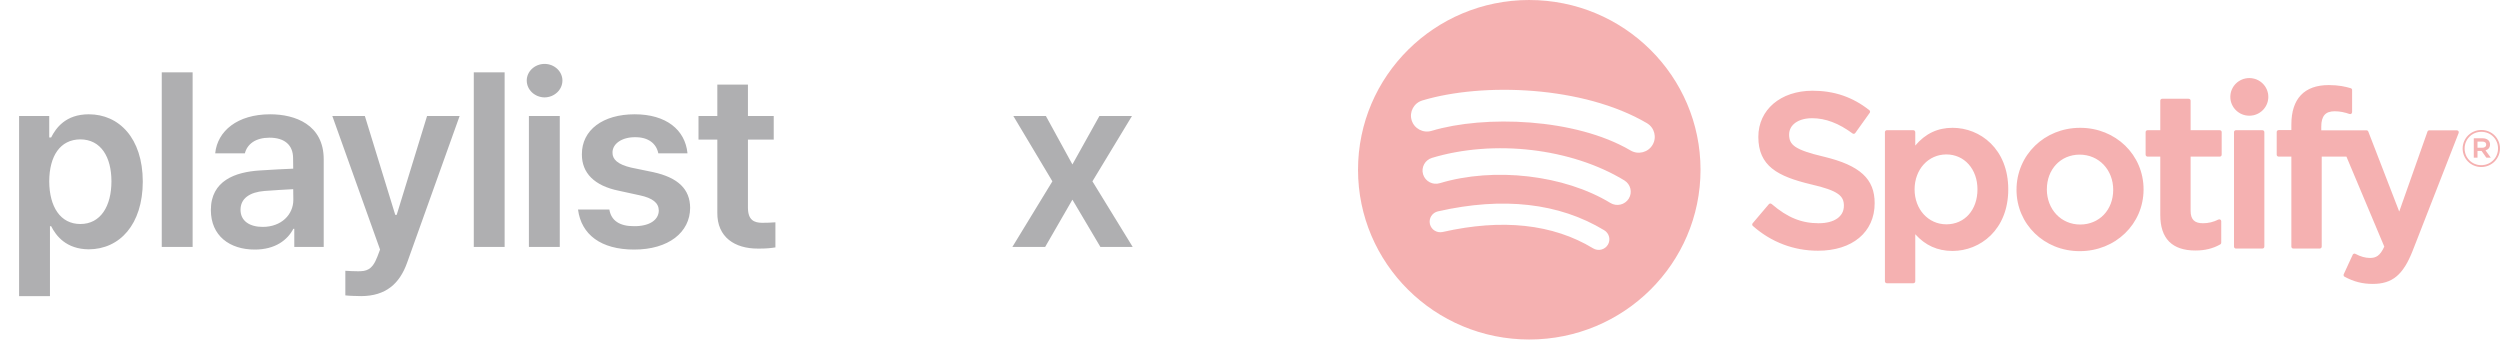 <svg width="162" height="22" viewBox="0 0 162 22" fill="none" xmlns="http://www.w3.org/2000/svg">
<path d="M1.237 19.188H3.237V14.656H3.315C3.628 15.281 4.292 16.148 5.753 16.156C7.753 16.148 9.245 14.555 9.253 11.766C9.245 8.938 7.706 7.406 5.753 7.406C4.245 7.406 3.62 8.305 3.315 8.906H3.19V7.516H1.237V19.188ZM3.19 11.75C3.198 10.102 3.901 9.039 5.206 9.031C6.542 9.039 7.221 10.172 7.221 11.75C7.221 13.352 6.526 14.516 5.206 14.516C3.917 14.516 3.198 13.406 3.19 11.75ZM12.482 4.688H10.482V16H12.482V4.688ZM13.664 13.609C13.664 15.289 14.891 16.172 16.508 16.172C17.844 16.172 18.633 15.547 19.008 14.828H19.07V16H20.977V10.328C20.977 8.07 19.117 7.406 17.508 7.406C15.383 7.406 14.086 8.492 13.945 9.938H15.867C16.023 9.328 16.57 8.922 17.461 8.922C18.453 8.922 18.992 9.406 18.992 10.25L19 10.93C18.625 10.945 17.414 11 16.82 11.047C15.25 11.148 13.664 11.703 13.664 13.609ZM15.586 13.594C15.586 12.852 16.188 12.453 17.133 12.375C17.531 12.344 18.641 12.273 19 12.258L19.008 12.953C19.008 13.906 18.234 14.703 17.023 14.703C16.188 14.703 15.586 14.328 15.586 13.594ZM23.409 19.188C25.003 19.18 25.893 18.383 26.378 17.031L29.784 7.516H27.674L25.706 13.922H25.612L23.643 7.516H21.534L24.628 16.172L24.456 16.625C24.112 17.539 23.706 17.57 23.221 17.578C22.956 17.57 22.62 17.57 22.378 17.547V19.141C22.635 19.172 23.01 19.18 23.409 19.188ZM32.7 4.688H30.701V16H32.7V4.688ZM34.273 16H36.273V7.516H34.273V16ZM34.133 5.219C34.133 5.82 34.656 6.305 35.289 6.312C35.922 6.305 36.445 5.82 36.445 5.219C36.445 4.625 35.922 4.141 35.289 4.141C34.656 4.141 34.133 4.625 34.133 5.219ZM42.659 9.938H44.55C44.401 8.398 43.151 7.406 41.128 7.406C39.057 7.406 37.698 8.43 37.706 10C37.698 11.211 38.518 12.039 40.096 12.359L41.456 12.656C42.3 12.836 42.682 13.148 42.69 13.641C42.682 14.273 42.057 14.664 41.096 14.656C40.167 14.664 39.604 14.305 39.487 13.578H37.456C37.667 15.203 38.94 16.172 41.096 16.172C43.315 16.172 44.714 15.062 44.721 13.469C44.714 12.25 43.932 11.508 42.331 11.156L40.893 10.859C40.034 10.656 39.682 10.328 39.69 9.891C39.682 9.312 40.307 8.883 41.159 8.891C42.003 8.883 42.534 9.297 42.659 9.938ZM50.138 7.516H48.466V5.484H46.482V7.516H45.263V9.047H46.482V13.781C46.466 15.375 47.622 16.117 49.122 16.109C49.63 16.117 50.013 16.07 50.247 16.031V14.406C49.997 14.422 49.607 14.445 49.372 14.438C48.872 14.43 48.466 14.266 48.466 13.453V9.047H50.138V7.516Z" fill="#8E8E90" fill-opacity="0.7"/>
<path d="M67.773 7.516H65.664L68.195 11.75L65.602 16H67.727L69.492 12.938L71.305 16H73.398L70.789 11.75L73.352 7.516H71.242L69.492 10.656L67.773 7.516Z" fill="#8E8E90" fill-opacity="0.7"/>
<path d="M99.097 0C92.969 0 88 4.925 88 11C88 17.075 92.969 22 99.097 22C105.226 22 110.194 17.075 110.194 11C110.194 4.925 105.226 0.001 99.097 0.001L99.097 0ZM104.186 15.865C103.987 16.189 103.561 16.291 103.235 16.093C100.629 14.514 97.349 14.158 93.487 15.032C93.114 15.117 92.743 14.886 92.658 14.517C92.573 14.148 92.805 13.78 93.179 13.696C97.406 12.738 101.032 13.15 103.957 14.922C104.283 15.12 104.386 15.542 104.186 15.865L104.186 15.865ZM105.545 12.87C105.294 13.274 104.761 13.4 104.355 13.153C101.372 11.335 96.825 10.809 93.296 11.871C92.839 12.008 92.356 11.752 92.217 11.299C92.079 10.846 92.337 10.368 92.794 10.23C96.824 9.018 101.834 9.605 105.26 11.691C105.666 11.94 105.795 12.468 105.544 12.87L105.545 12.87ZM105.661 9.751C102.084 7.646 96.184 7.452 92.769 8.479C92.221 8.644 91.641 8.337 91.475 7.794C91.308 7.25 91.618 6.676 92.166 6.51C96.086 5.331 102.603 5.559 106.721 7.982C107.214 8.272 107.376 8.903 107.083 9.392C106.792 9.88 106.153 10.042 105.661 9.751H105.661ZM118.192 10.155C116.276 9.702 115.935 9.384 115.935 8.716C115.935 8.085 116.534 7.66 117.425 7.66C118.289 7.66 119.146 7.983 120.044 8.647C120.071 8.667 120.106 8.675 120.139 8.67C120.173 8.665 120.202 8.646 120.222 8.619L121.157 7.312C121.196 7.258 121.185 7.184 121.134 7.142C120.065 6.292 118.861 5.879 117.454 5.879C115.385 5.879 113.94 7.109 113.94 8.87C113.94 10.758 115.186 11.427 117.341 11.943C119.174 12.362 119.484 12.713 119.484 13.339C119.484 14.034 118.858 14.466 117.851 14.466C116.732 14.466 115.82 14.093 114.8 13.217C114.774 13.195 114.74 13.185 114.708 13.187C114.674 13.19 114.643 13.205 114.621 13.231L113.572 14.468C113.528 14.52 113.534 14.596 113.585 14.641C114.772 15.691 116.233 16.247 117.808 16.247C120.038 16.247 121.478 15.039 121.478 13.17C121.482 11.593 120.529 10.719 118.196 10.156L118.192 10.155ZM126.522 8.282C125.556 8.282 124.763 8.659 124.109 9.432V8.562C124.109 8.493 124.053 8.437 123.984 8.437H122.268C122.199 8.437 122.143 8.493 122.143 8.562V18.23C122.143 18.299 122.199 18.354 122.268 18.354H123.984C124.053 18.354 124.109 18.299 124.109 18.23V15.178C124.763 15.905 125.556 16.261 126.522 16.261C128.317 16.261 130.135 14.89 130.135 12.272C130.137 9.652 128.319 8.282 126.524 8.282L126.522 8.282ZM128.14 12.272C128.14 13.605 127.311 14.536 126.124 14.536C124.951 14.536 124.066 13.563 124.066 12.272C124.066 10.98 124.951 10.007 126.124 10.007C127.292 10.007 128.14 10.959 128.14 12.271L128.14 12.272ZM134.793 8.282C132.481 8.282 130.67 10.047 130.67 12.3C130.67 14.529 132.469 16.275 134.765 16.275C137.086 16.275 138.903 14.516 138.903 12.272C138.903 10.034 137.098 8.282 134.793 8.282L134.793 8.282ZM134.793 14.549C133.564 14.549 132.636 13.57 132.636 12.271C132.636 10.967 133.531 10.02 134.765 10.02C136.003 10.02 136.936 11 136.936 12.299C136.936 13.603 136.035 14.549 134.794 14.549H134.793ZM143.84 8.437H141.952V6.524C141.952 6.455 141.896 6.399 141.827 6.399H140.112C140.042 6.399 139.986 6.455 139.986 6.524V8.437H139.161C139.092 8.437 139.036 8.493 139.036 8.562V10.024C139.036 10.092 139.092 10.148 139.161 10.148H139.986V13.93C139.986 15.458 140.753 16.233 142.267 16.233C142.882 16.233 143.393 16.107 143.874 15.837C143.913 15.815 143.937 15.773 143.937 15.729V14.337C143.937 14.294 143.915 14.253 143.878 14.231C143.84 14.208 143.794 14.207 143.755 14.225C143.425 14.39 143.105 14.466 142.748 14.466C142.198 14.466 141.952 14.219 141.952 13.663V10.149H143.84C143.91 10.149 143.965 10.093 143.965 10.024V8.563C143.968 8.494 143.912 8.438 143.842 8.438L143.84 8.437ZM150.418 8.445V8.21C150.418 7.518 150.686 7.21 151.285 7.21C151.643 7.21 151.93 7.281 152.252 7.387C152.292 7.399 152.333 7.393 152.365 7.37C152.398 7.346 152.417 7.308 152.417 7.268V5.835C152.417 5.781 152.382 5.732 152.328 5.716C151.988 5.616 151.554 5.513 150.902 5.513C149.318 5.513 148.48 6.397 148.48 8.07V8.43H147.656C147.587 8.43 147.53 8.486 147.53 8.554V10.023C147.53 10.092 147.587 10.148 147.656 10.148H148.48V15.981C148.48 16.05 148.536 16.106 148.605 16.106H150.321C150.39 16.106 150.447 16.05 150.447 15.981V10.149H152.049L154.502 15.98C154.224 16.593 153.95 16.715 153.576 16.715C153.274 16.715 152.955 16.625 152.63 16.449C152.599 16.432 152.563 16.43 152.53 16.44C152.497 16.451 152.47 16.475 152.456 16.507L151.874 17.771C151.847 17.831 151.87 17.901 151.928 17.932C152.535 18.258 153.083 18.397 153.761 18.397C155.027 18.397 155.728 17.812 156.345 16.239L159.321 8.615C159.336 8.577 159.332 8.533 159.308 8.499C159.285 8.465 159.246 8.445 159.205 8.445H157.419C157.365 8.445 157.317 8.479 157.3 8.529L155.47 13.709L153.466 8.525C153.448 8.477 153.401 8.445 153.349 8.445H150.418L150.418 8.445ZM146.604 8.437H144.889C144.82 8.437 144.763 8.493 144.763 8.562V15.981C144.763 16.05 144.82 16.106 144.889 16.106H146.604C146.674 16.106 146.73 16.05 146.73 15.981V8.562C146.73 8.546 146.727 8.53 146.721 8.515C146.714 8.499 146.705 8.486 146.693 8.474C146.682 8.463 146.668 8.453 146.653 8.447C146.637 8.441 146.621 8.438 146.604 8.438L146.604 8.437ZM145.756 5.059C145.077 5.059 144.525 5.604 144.525 6.278C144.525 6.952 145.077 7.498 145.756 7.498C146.436 7.498 146.987 6.952 146.987 6.278C146.987 5.604 146.436 5.059 145.757 5.059H145.756ZM160.786 10.823C160.107 10.823 159.579 10.282 159.579 9.626C159.579 8.969 160.114 8.423 160.793 8.423C161.472 8.423 162 8.963 162 9.619C162 10.275 161.465 10.823 160.786 10.823H160.786ZM160.793 8.542C160.174 8.542 159.707 9.029 159.707 9.626C159.707 10.222 160.171 10.703 160.787 10.703C161.405 10.703 161.873 10.216 161.873 9.619C161.873 9.023 161.408 8.542 160.793 8.542H160.793ZM161.061 9.742L161.402 10.216H161.114L160.807 9.781H160.542V10.216H160.301V8.96H160.866C161.161 8.96 161.355 9.109 161.355 9.361C161.356 9.566 161.235 9.692 161.062 9.742H161.061V9.742ZM160.857 9.175H160.542V9.573H160.857C161.013 9.573 161.107 9.497 161.107 9.374C161.107 9.245 161.013 9.175 160.857 9.175H160.857V9.175Z" fill="#F4A9A9" fill-opacity="0.91"/>
</svg>
